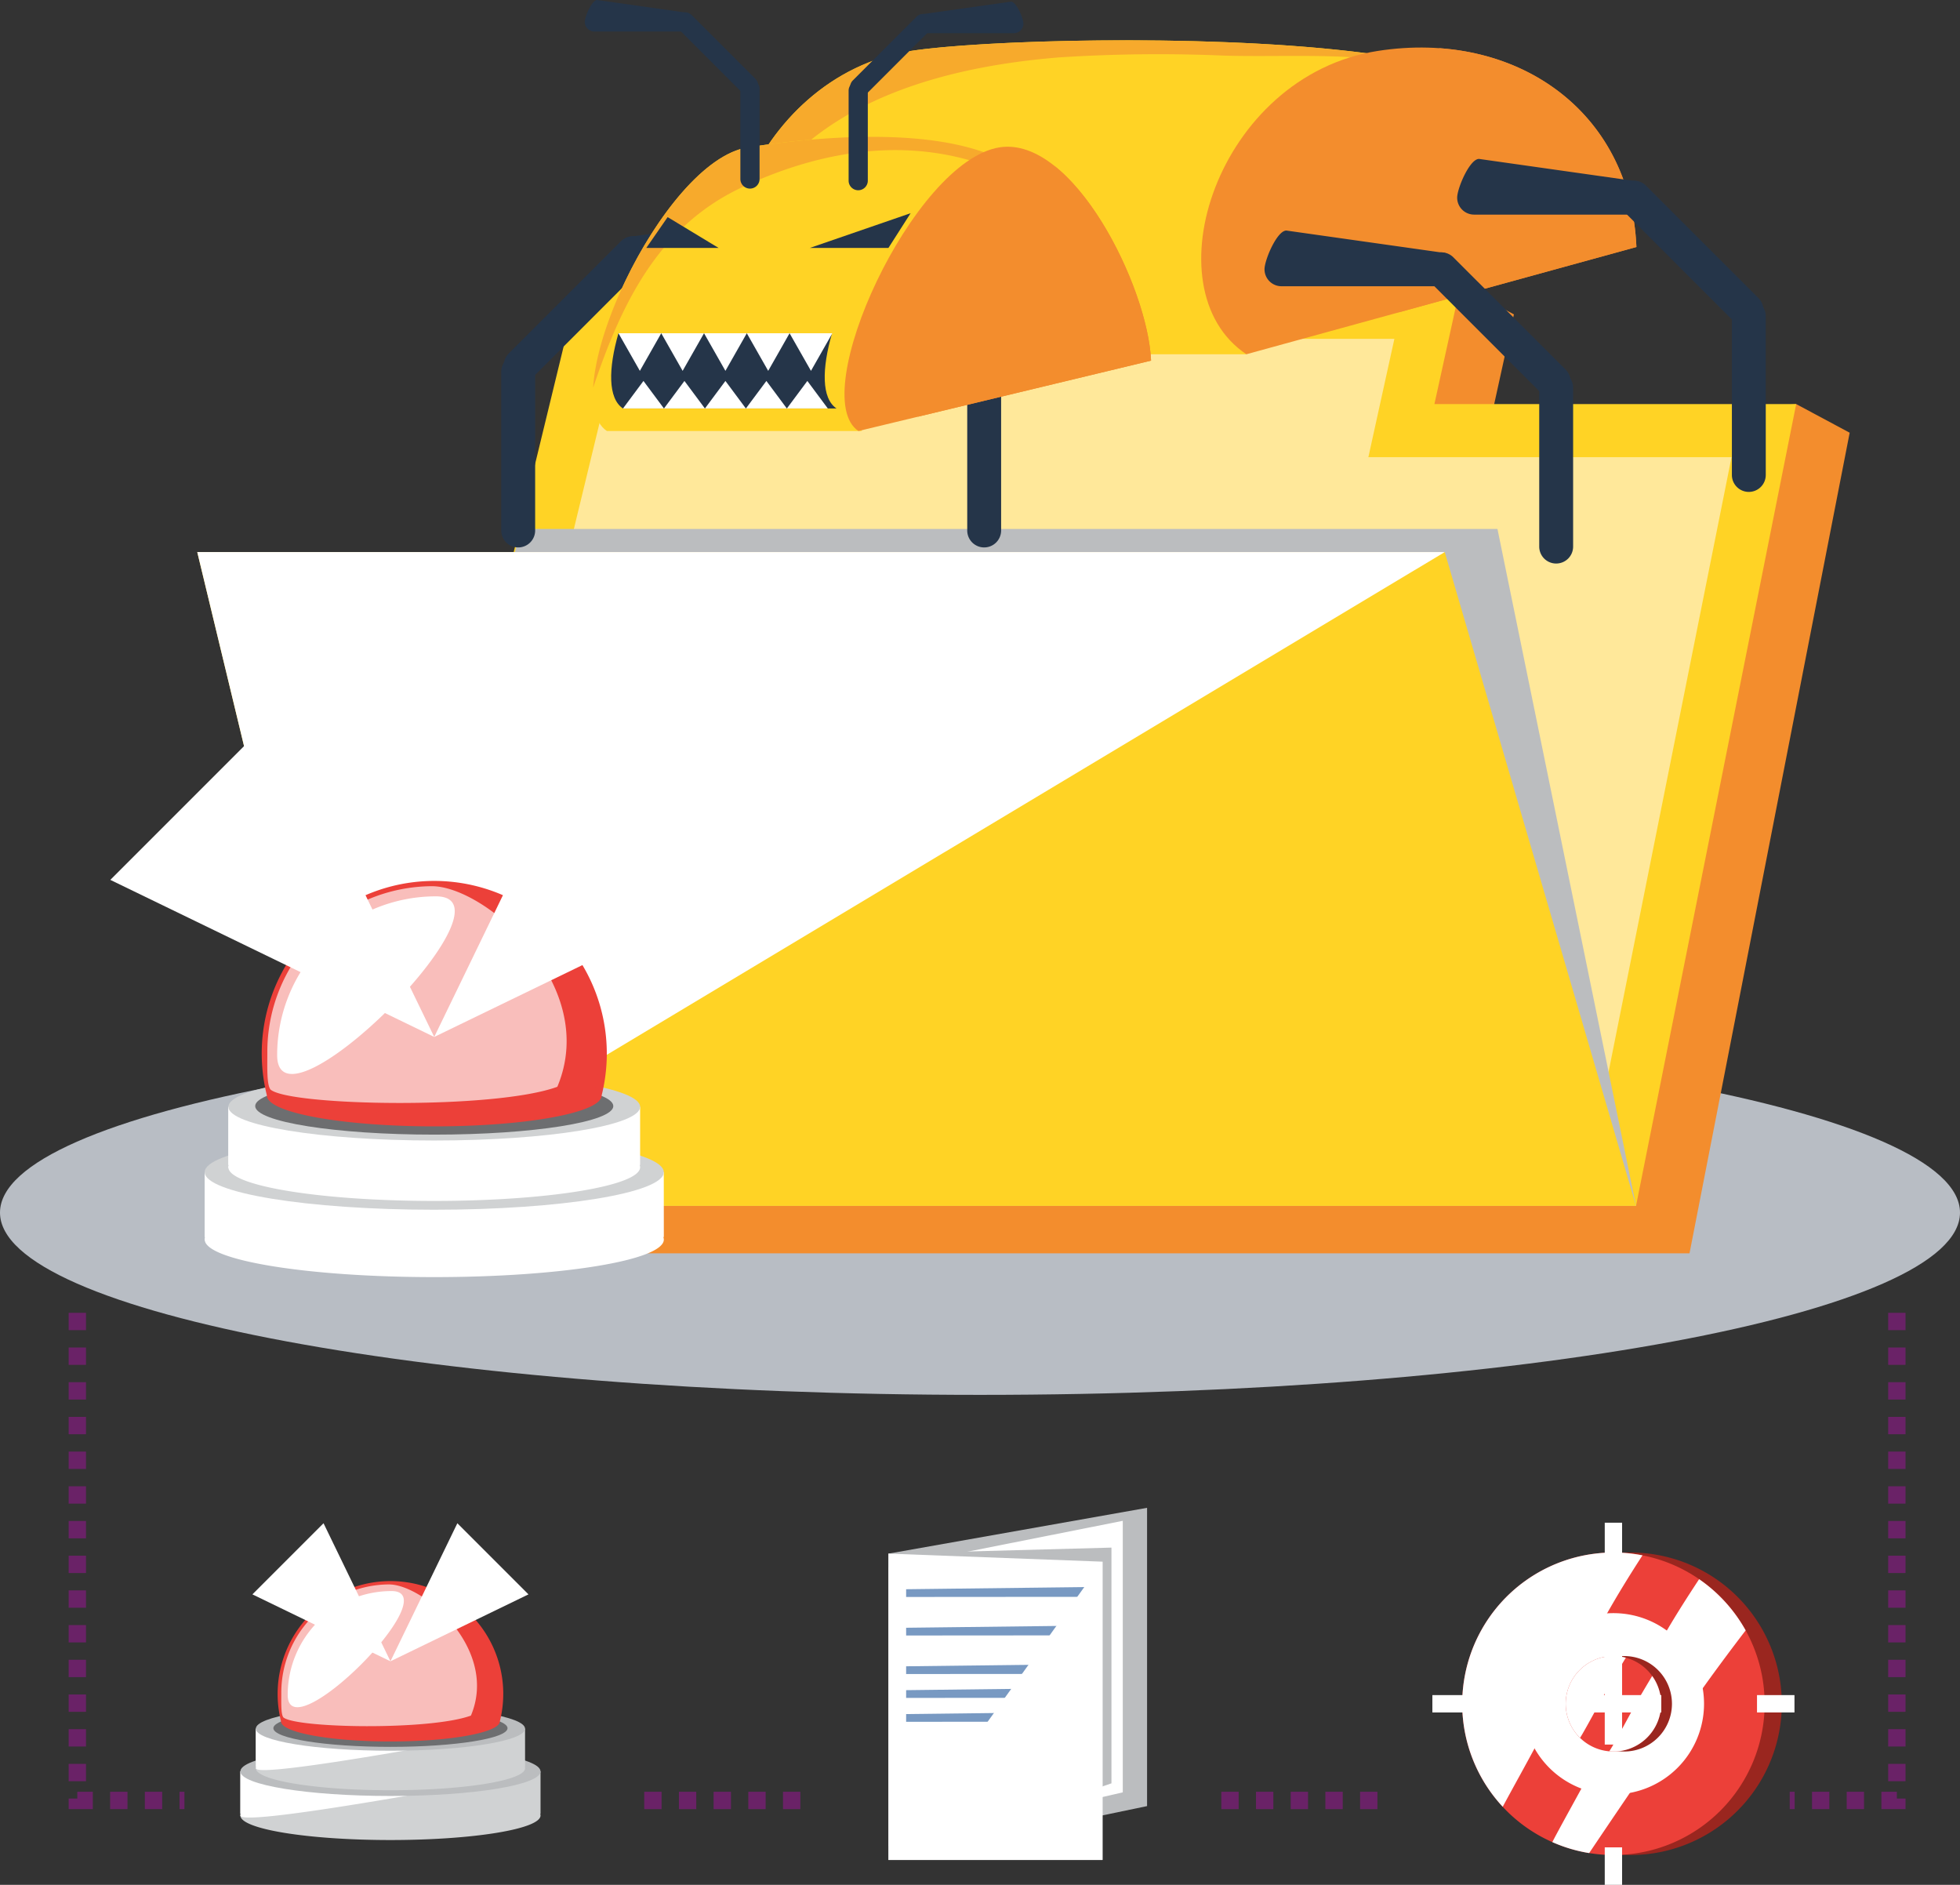 <svg id="Grupo_705" data-name="Grupo 705" xmlns="http://www.w3.org/2000/svg" xmlns:xlink="http://www.w3.org/1999/xlink" width="338.98" height="325.938" viewBox="0 0 338.98 325.938">
  <rect x="0" y="0" width="338.98" height="325.938" fill="#333333" stroke="none"/>
  <defs>
    <clipPath id="clip-path">
      <rect id="Rectángulo_487" data-name="Rectángulo 487" width="338.98" height="325.938" fill="none"/>
    </clipPath>
    <clipPath id="clip-path-3">
      <rect id="Rectángulo_457" data-name="Rectángulo 457" width="338.98" height="63.037" transform="translate(0 178.17)" fill="none"/>
    </clipPath>
    <clipPath id="clip-path-5">
      <rect id="Rectángulo_459" data-name="Rectángulo 459" width="38.563" height="54.011" transform="translate(153.661 267.619)" fill="none"/>
    </clipPath>
    <clipPath id="clip-path-7">
      <rect id="Rectángulo_461" data-name="Rectángulo 461" width="37.015" height="51.579" transform="translate(153.661 270.051)" fill="none"/>
    </clipPath>
    <clipPath id="clip-path-8">
      <rect id="Rectángulo_462" data-name="Rectángulo 462" width="51.913" height="7.976" transform="translate(41.571 306.323)" fill="none"/>
    </clipPath>
    <clipPath id="clip-path-9">
      <rect id="Rectángulo_463" data-name="Rectángulo 463" width="46.563" height="7.154" transform="translate(44.245 298.936)" fill="none"/>
    </clipPath>
    <clipPath id="clip-path-10">
      <rect id="Rectángulo_464" data-name="Rectángulo 464" width="40.499" height="6.46" transform="translate(47.278 295.618)" fill="none"/>
    </clipPath>
    <clipPath id="clip-path-11">
      <rect id="Rectángulo_465" data-name="Rectángulo 465" width="25.406" height="24.553" transform="translate(60.859 275.842)" fill="none"/>
    </clipPath>
    <clipPath id="clip-path-12">
      <rect id="Rectángulo_466" data-name="Rectángulo 466" width="33.853" height="24.513" transform="translate(48.644 273.985)" fill="none"/>
    </clipPath>
    <clipPath id="clip-path-13">
      <rect id="Rectángulo_467" data-name="Rectángulo 467" width="20.085" height="20.086" transform="translate(49.76 275.133)" fill="none"/>
    </clipPath>
    <clipPath id="clip-path-14">
      <rect id="Rectángulo_468" data-name="Rectángulo 468" width="23.872" height="23.871" transform="translate(43.654 263.408)" fill="none"/>
    </clipPath>
    <clipPath id="clip-path-15">
      <rect id="Rectángulo_469" data-name="Rectángulo 469" width="23.872" height="23.871" transform="translate(67.526 263.408)" fill="none"/>
    </clipPath>
    <clipPath id="clip-path-16">
      <rect id="Rectángulo_470" data-name="Rectángulo 470" width="31.175" height="43.961" transform="translate(252.886 268.472)" fill="none"/>
    </clipPath>
    <clipPath id="clip-path-17">
      <rect id="Rectángulo_471" data-name="Rectángulo 471" width="33.441" height="47.36" transform="translate(268.465 273.08)" fill="none"/>
    </clipPath>
    <clipPath id="clip-path-18">
      <rect id="Rectángulo_472" data-name="Rectángulo 472" width="10.398" height="14.148" transform="translate(270.787 286.373)" fill="none"/>
    </clipPath>
    <clipPath id="clip-path-19">
      <rect id="Rectángulo_473" data-name="Rectángulo 473" width="8.969" height="13.061" transform="translate(278.323 289.818)" fill="none"/>
    </clipPath>
    <clipPath id="clip-path-20">
      <rect id="Rectángulo_474" data-name="Rectángulo 474" width="221.565" height="117.065" transform="translate(61.383 91.47)" fill="none"/>
    </clipPath>
    <clipPath id="clip-path-21">
      <rect id="Rectángulo_475" data-name="Rectángulo 475" width="215.75" height="113.068" transform="translate(34.118 95.467)" fill="none"/>
    </clipPath>
    <clipPath id="clip-path-22">
      <rect id="Rectángulo_476" data-name="Rectángulo 476" width="41.062" height="45.67" transform="translate(241.955 8.333)" fill="none"/>
    </clipPath>
    <clipPath id="clip-path-23">
      <rect id="Rectángulo_477" data-name="Rectángulo 477" width="40.417" height="43.3" transform="translate(158.657 28.782)" fill="none"/>
    </clipPath>
    <clipPath id="clip-path-24">
      <rect id="Rectángulo_478" data-name="Rectángulo 478" width="79.392" height="12.197" transform="translate(35.408 202.698)" fill="none"/>
    </clipPath>
    <clipPath id="clip-path-25">
      <rect id="Rectángulo_479" data-name="Rectángulo 479" width="71.209" height="10.94" transform="translate(39.5 191.402)" fill="none"/>
    </clipPath>
    <clipPath id="clip-path-26">
      <rect id="Rectángulo_480" data-name="Rectángulo 480" width="61.938" height="9.88" transform="translate(44.135 186.326)" fill="none"/>
    </clipPath>
    <clipPath id="clip-path-27">
      <rect id="Rectángulo_481" data-name="Rectángulo 481" width="38.853" height="37.549" transform="translate(64.906 156.084)" fill="none"/>
    </clipPath>
    <clipPath id="clip-path-28">
      <rect id="Rectángulo_482" data-name="Rectángulo 482" width="51.77" height="37.486" transform="translate(46.228 153.245)" fill="none"/>
    </clipPath>
    <clipPath id="clip-path-29">
      <rect id="Rectángulo_483" data-name="Rectángulo 483" width="30.716" height="30.715" transform="translate(47.934 155)" fill="none"/>
    </clipPath>
    <clipPath id="clip-path-30">
      <rect id="Rectángulo_484" data-name="Rectángulo 484" width="56.02" height="56.02" transform="translate(19.084 123.293)" fill="none"/>
    </clipPath>
    <clipPath id="clip-path-31">
      <rect id="Rectángulo_485" data-name="Rectángulo 485" width="56.02" height="56.02" transform="translate(75.104 123.293)" fill="none"/>
    </clipPath>
  </defs>
  <g id="Grupo_704" data-name="Grupo 704" clip-path="url(#clip-path)">
    <g id="Grupo_621" data-name="Grupo 621">
      <g id="Grupo_620" data-name="Grupo 620" clip-path="url(#clip-path)">
        <g id="Grupo_619" data-name="Grupo 619" style="mix-blend-mode: multiply;isolation: isolate">
          <g id="Grupo_618" data-name="Grupo 618">
            <g id="Grupo_617" data-name="Grupo 617" clip-path="url(#clip-path-3)">
              <path id="Trazado_2129" data-name="Trazado 2129" d="M338.98,209.689c0,17.407-75.882,31.519-169.489,31.519S0,227.1,0,209.689,75.882,178.17,169.491,178.17,338.98,192.281,338.98,209.689" fill="#b8bdc4"/>
            </g>
          </g>
        </g>
      </g>
    </g>
    <path id="Trazado_2130" data-name="Trazado 2130" d="M153.661,321.63l44.724-9.311V260.74l-44.724,7.921Z" fill="#bbbdbf"/>
    <path id="Trazado_2131" data-name="Trazado 2131" d="M153.661,319.257l40.522-9.315V262.989l-40.522,8.051Z" fill="#fff"/>
    <path id="Trazado_2132" data-name="Trazado 2132" d="M153.661,321.631v0Z" fill="#ffd325"/>
    <g id="Grupo_626" data-name="Grupo 626">
      <g id="Grupo_625" data-name="Grupo 625" clip-path="url(#clip-path)">
        <g id="Grupo_624" data-name="Grupo 624" style="mix-blend-mode: multiply;isolation: isolate">
          <g id="Grupo_623" data-name="Grupo 623">
            <g id="Grupo_622" data-name="Grupo 622" clip-path="url(#clip-path-5)">
              <path id="Trazado_2133" data-name="Trazado 2133" d="M192.224,267.619l-38.563,1.042V321.63l38.563-13.247Z" fill="#bbbdbf"/>
            </g>
          </g>
        </g>
      </g>
    </g>
    <path id="Trazado_2134" data-name="Trazado 2134" d="M153.661,321.63h37.016V270.051l-37.016-1.39Z" fill="#fff"/>
    <path id="Trazado_2135" data-name="Trazado 2135" d="M156.714,289.481l30.906-.023v-1.687l-30.906.372Z" fill="#7899c2"/>
    <path id="Trazado_2136" data-name="Trazado 2136" d="M156.714,282.818l30.906-.023v-1.687l-30.906.372Z" fill="#7899c2"/>
    <path id="Trazado_2137" data-name="Trazado 2137" d="M156.714,276.155l30.906-.023v-1.687l-30.906.372Z" fill="#7899c2"/>
    <path id="Trazado_2138" data-name="Trazado 2138" d="M156.714,293.611l30.906-.022V291.9l-30.906.371Z" fill="#7899c2"/>
    <path id="Trazado_2139" data-name="Trazado 2139" d="M156.714,297.742l30.906-.023v-1.686l-30.906.371Z" fill="#7899c2"/>
    <g id="Grupo_703" data-name="Grupo 703">
      <g id="Grupo_702" data-name="Grupo 702" clip-path="url(#clip-path)">
        <g id="Grupo_629" data-name="Grupo 629" style="mix-blend-mode: soft-light;isolation: isolate">
          <g id="Grupo_628" data-name="Grupo 628">
            <g id="Grupo_627" data-name="Grupo 627" clip-path="url(#clip-path-7)">
              <path id="Trazado_2140" data-name="Trazado 2140" d="M153.661,321.63h37.016V270.051Z" fill="#fff"/>
            </g>
          </g>
        </g>
        <path id="Trazado_2141" data-name="Trazado 2141" d="M93.484,306.323H41.571v7.336h.057a.785.785,0,0,0-.057.283c0,2.344,11.621,4.245,25.956,4.245s25.957-1.9,25.957-4.245a.748.748,0,0,0-.059-.283h.059Z" fill="#d0d2d3"/>
        <g id="Grupo_632" data-name="Grupo 632" style="mix-blend-mode: soft-light;isolation: isolate">
          <g id="Grupo_631" data-name="Grupo 631">
            <g id="Grupo_630" data-name="Grupo 630" clip-path="url(#clip-path-8)">
              <path id="Trazado_2142" data-name="Trazado 2142" d="M93.484,306.323H41.571v7.336h.057a.785.785,0,0,0-.057.283c0,2.344,51.913-7.619,51.913-7.619" fill="#fff"/>
            </g>
          </g>
        </g>
        <path id="Trazado_2143" data-name="Trazado 2143" d="M93.484,306.323c0,2.344-11.622,4.246-25.957,4.246s-25.956-1.9-25.956-4.246,11.621-4.246,25.956-4.246,25.957,1.9,25.957,4.246" fill="#bbbdbf"/>
        <path id="Trazado_2144" data-name="Trazado 2144" d="M90.808,298.936H44.245v6.58H44.3a.7.7,0,0,0-.052.253c0,2.1,10.422,3.809,23.282,3.809s23.281-1.705,23.281-3.809a.741.741,0,0,0-.051-.253h.051Z" fill="#d0d2d3"/>
        <g id="Grupo_635" data-name="Grupo 635" style="mix-blend-mode: soft-light;isolation: isolate">
          <g id="Grupo_634" data-name="Grupo 634">
            <g id="Grupo_633" data-name="Grupo 633" clip-path="url(#clip-path-9)">
              <path id="Trazado_2145" data-name="Trazado 2145" d="M90.808,298.936H44.245v6.58H44.3a.7.7,0,0,0-.052.253c0,2.1,46.563-6.833,46.563-6.833" fill="#fff"/>
            </g>
          </g>
        </g>
        <path id="Trazado_2146" data-name="Trazado 2146" d="M90.808,298.936c0,2.1-10.423,3.808-23.281,3.808s-23.282-1.7-23.282-3.808,10.422-3.808,23.282-3.808,23.281,1.705,23.281,3.808" fill="#bbbdbf"/>
        <g id="Grupo_638" data-name="Grupo 638" style="mix-blend-mode: multiply;isolation: isolate">
          <g id="Grupo_637" data-name="Grupo 637">
            <g id="Grupo_636" data-name="Grupo 636" clip-path="url(#clip-path-10)">
              <path id="Trazado_2147" data-name="Trazado 2147" d="M87.777,298.847c0,1.785-9.066,3.23-20.25,3.23s-20.249-1.445-20.249-3.23,9.064-3.23,20.249-3.23,20.25,1.446,20.25,3.23" fill="#6d6e70"/>
            </g>
          </g>
        </g>
        <path id="Trazado_2148" data-name="Trazado 2148" d="M87.04,292.9A19.512,19.512,0,1,0,48.6,297.659c0,1.925,8.475,3.485,18.927,3.485s18.922-1.56,18.922-3.485a19.448,19.448,0,0,0,.589-4.759" fill="#ec4039"/>
        <g id="Grupo_641" data-name="Grupo 641" style="mix-blend-mode: multiply;isolation: isolate">
          <g id="Grupo_640" data-name="Grupo 640">
            <g id="Grupo_639" data-name="Grupo 639" clip-path="url(#clip-path-11)">
              <path id="Trazado_2149" data-name="Trazado 2149" d="M75.391,275.843a18.387,18.387,0,0,1,8.048,20.051c0,1.815-7.985,3.285-17.836,3.285-6.569,0-6.77,1.217,2.271,1.217,9.849,0,17.836-1.471,17.836-3.285a18.39,18.39,0,0,0-10.319-21.268" fill="#ec4039"/>
            </g>
          </g>
        </g>
        <g id="Grupo_644" data-name="Grupo 644" opacity="0.66" style="mix-blend-mode: soft-light;isolation: isolate">
          <g id="Grupo_643" data-name="Grupo 643">
            <g id="Grupo_642" data-name="Grupo 642" clip-path="url(#clip-path-12)">
              <path id="Trazado_2150" data-name="Trazado 2150" d="M81.446,296.669c4.819-11.493-8.157-22.683-14.181-22.683a18.723,18.723,0,0,0-18.616,18.827c0,1.664-.076,3.623.36,4.169,2.2,1.864,25.347,2.283,32.437-.313" fill="#fff"/>
            </g>
          </g>
        </g>
        <g id="Grupo_647" data-name="Grupo 647" style="mix-blend-mode: soft-light;isolation: isolate">
          <g id="Grupo_646" data-name="Grupo 646">
            <g id="Grupo_645" data-name="Grupo 645" clip-path="url(#clip-path-13)">
              <path id="Trazado_2151" data-name="Trazado 2151" d="M49.76,293.086a17.952,17.952,0,0,1,17.952-17.953c9.914,0-17.952,27.868-17.952,17.953" fill="#fff"/>
            </g>
          </g>
        </g>
        <g id="Grupo_650" data-name="Grupo 650" style="mix-blend-mode: soft-light;isolation: isolate">
          <g id="Grupo_649" data-name="Grupo 649">
            <g id="Grupo_648" data-name="Grupo 648" clip-path="url(#clip-path-14)">
              <path id="Trazado_2152" data-name="Trazado 2152" d="M67.527,287.279,43.655,275.706l12.3-12.3Z" fill="#fff"/>
            </g>
          </g>
        </g>
        <g id="Grupo_653" data-name="Grupo 653" style="mix-blend-mode: soft-light;isolation: isolate">
          <g id="Grupo_652" data-name="Grupo 652">
            <g id="Grupo_651" data-name="Grupo 651" clip-path="url(#clip-path-15)">
              <path id="Trazado_2153" data-name="Trazado 2153" d="M67.527,287.279,91.4,275.706l-12.3-12.3Z" fill="#fff"/>
            </g>
          </g>
        </g>
        <path id="Trazado_2154" data-name="Trazado 2154" d="M13.372,227.016V311.34H31.9" fill="none" stroke="#6a2267" stroke-miterlimit="10" stroke-width="3" stroke-dasharray="3 3"/>
        <path id="Trazado_2155" data-name="Trazado 2155" d="M328.06,227.016V311.34H309.53" fill="none" stroke="#6a2267" stroke-miterlimit="10" stroke-width="3" stroke-dasharray="3 3"/>
        <line id="Línea_104" data-name="Línea 104" x2="29.547" transform="translate(111.418 311.341)" fill="none" stroke="#6a2267" stroke-miterlimit="10" stroke-width="3" stroke-dasharray="3 3"/>
        <line id="Línea_105" data-name="Línea 105" x2="29.548" transform="translate(211.224 311.341)" fill="none" stroke="#6a2267" stroke-miterlimit="10" stroke-width="3" stroke-dasharray="3 3"/>
        <path id="Trazado_2156" data-name="Trazado 2156" d="M308.161,294.625a26.154,26.154,0,1,1-26.153-26.154,26.153,26.153,0,0,1,26.153,26.154" fill="#9a261f"/>
        <path id="Trazado_2157" data-name="Trazado 2157" d="M305.194,294.625a26.154,26.154,0,1,1-26.154-26.154,26.153,26.153,0,0,1,26.154,26.154" fill="#ec4039"/>
        <g id="Grupo_656" data-name="Grupo 656" style="mix-blend-mode: soft-light;isolation: isolate">
          <g id="Grupo_655" data-name="Grupo 655">
            <g id="Grupo_654" data-name="Grupo 654" clip-path="url(#clip-path-16)">
              <path id="Trazado_2158" data-name="Trazado 2158" d="M265.833,301.516c3.952-7.416,7.815-14.884,11.933-22.211,1.986-3.534,4.106-6.963,6.3-10.348a26.151,26.151,0,0,0-24.171,43.476c1.961-3.649,3.994-7.261,5.943-10.917" fill="#fff"/>
            </g>
          </g>
        </g>
        <g id="Grupo_659" data-name="Grupo 659" style="mix-blend-mode: soft-light;isolation: isolate">
          <g id="Grupo_658" data-name="Grupo 658">
            <g id="Grupo_657" data-name="Grupo 657" clip-path="url(#clip-path-17)">
              <path id="Trazado_2159" data-name="Trazado 2159" d="M293.862,273.079c-2.348,3.558-4.634,7.153-6.722,10.868-4.236,7.538-8.216,15.215-12.287,22.842-1.965,3.679-4.021,7.311-5.983,10.991q-.2.381-.4.762a25.9,25.9,0,0,0,6.376,1.9q3.219-4.791,6.463-9.559c4.549-6.686,9.143-13.345,13.871-19.908q3.3-4.572,6.73-9.039a26.292,26.292,0,0,0-8.044-8.854" fill="#fff"/>
            </g>
          </g>
        </g>
        <path id="Trazado_2160" data-name="Trazado 2160" d="M294.711,294.625a15.672,15.672,0,1,1-15.672-15.672,15.673,15.673,0,0,1,15.672,15.672" fill="#fff"/>
        <path id="Trazado_2161" data-name="Trazado 2161" d="M289.163,294.625a8.253,8.253,0,1,1-8.252-8.252,8.253,8.253,0,0,1,8.252,8.252" fill="#9a261f"/>
        <path id="Trazado_2162" data-name="Trazado 2162" d="M287.293,294.625a8.253,8.253,0,1,1-8.254-8.252,8.254,8.254,0,0,1,8.254,8.252" fill="#ec4039"/>
        <g id="Grupo_662" data-name="Grupo 662" style="mix-blend-mode: soft-light;isolation: isolate">
          <g id="Grupo_661" data-name="Grupo 661">
            <g id="Grupo_660" data-name="Grupo 660" clip-path="url(#clip-path-18)">
              <path id="Trazado_2163" data-name="Trazado 2163" d="M273.267,300.521c.15-.243.3-.488.443-.736,1.481-2.567,2.849-5.2,4.315-7.772,1.023-1.8,2.093-3.58,3.16-5.357a8.252,8.252,0,0,0-7.918,13.865" fill="#fff"/>
            </g>
          </g>
        </g>
        <g id="Grupo_665" data-name="Grupo 665" style="mix-blend-mode: soft-light;isolation: isolate">
          <g id="Grupo_664" data-name="Grupo 664">
            <g id="Grupo_663" data-name="Grupo 663" clip-path="url(#clip-path-19)">
              <path id="Trazado_2164" data-name="Trazado 2164" d="M283.157,294.221c-1.466,2.576-2.828,5.207-4.311,7.774q-.248.428-.523.851c.236.02.477.034.717.034a8.253,8.253,0,0,0,6.707-13.062c-.878,1.461-1.748,2.924-2.59,4.4" fill="#fff"/>
            </g>
          </g>
        </g>
        <line id="Línea_106" data-name="Línea 106" y2="6.479" transform="translate(279.04 263.313)" fill="none" stroke="#fff" stroke-miterlimit="10" stroke-width="3"/>
        <line id="Línea_107" data-name="Línea 107" y2="24.834" transform="translate(279.04 286.347)" fill="none" stroke="#fff" stroke-miterlimit="10" stroke-width="3" stroke-dasharray="15.332 15.332"/>
        <line id="Línea_108" data-name="Línea 108" y2="6.479" transform="translate(279.04 319.459)" fill="none" stroke="#fff" stroke-miterlimit="10" stroke-width="3"/>
        <line id="Línea_109" data-name="Línea 109" x1="6.479" transform="translate(303.873 294.625)" fill="none" stroke="#fff" stroke-miterlimit="10" stroke-width="3"/>
        <line id="Línea_110" data-name="Línea 110" x1="24.834" transform="translate(262.484 294.625)" fill="none" stroke="#fff" stroke-miterlimit="10" stroke-width="3" stroke-dasharray="15.332 15.332"/>
        <line id="Línea_111" data-name="Línea 111" x1="6.479" transform="translate(247.728 294.625)" fill="none" stroke="#fff" stroke-miterlimit="10" stroke-width="3"/>
        <path id="Trazado_2165" data-name="Trazado 2165" d="M257.33,74.828l4.5-20.464-9.248-4.954-143.3,4.954-47.9,154.172,9.248,8.193H292.2l27.7-141.9-9.248-4.954Z" fill="#f38d2d"/>
        <path id="Trazado_2166" data-name="Trazado 2166" d="M248.082,69.874l4.5-20.464H100.031L61.384,208.536H282.948l27.7-138.662Z" fill="#ffd325"/>
        <path id="Trazado_2167" data-name="Trazado 2167" d="M73.124,199.353l34.091-140.76H241.158l-4.5,20.464h62.809L275.4,199.353Z" fill="#ffe89a"/>
        <line id="Línea_112" data-name="Línea 112" x2="221.564" transform="translate(61.383 208.535)" fill="#ffd325"/>
        <g id="Grupo_668" data-name="Grupo 668" style="mix-blend-mode: multiply;isolation: isolate">
          <g id="Grupo_667" data-name="Grupo 667">
            <g id="Grupo_666" data-name="Grupo 666" clip-path="url(#clip-path-20)">
              <path id="Trazado_2168" data-name="Trazado 2168" d="M90.032,91.47,61.384,208.535H282.948L258.985,91.47Z" fill="#bbbdbf"/>
            </g>
          </g>
        </g>
        <path id="Trazado_2169" data-name="Trazado 2169" d="M61.383,208.535,34.117,95.466h215.75l33.08,113.069Z" fill="#ffd325"/>
        <g id="Grupo_671" data-name="Grupo 671" style="mix-blend-mode: soft-light;isolation: isolate">
          <g id="Grupo_670" data-name="Grupo 670">
            <g id="Grupo_669" data-name="Grupo 669" clip-path="url(#clip-path-21)">
              <path id="Trazado_2170" data-name="Trazado 2170" d="M61.383,208.535,34.117,95.466h215.75Z" fill="#fff"/>
            </g>
          </g>
        </g>
        <path id="Trazado_2171" data-name="Trazado 2171" d="M106.746,43.781a2.931,2.931,0,0,0,2.93,2.932h27.459a2.93,2.93,0,0,0,2.929-2.932c0-1.618-2.159-6.7-3.779-6.7l-26.609,3.766a2.93,2.93,0,0,0-2.93,2.93" fill="#253549"/>
        <path id="Trazado_2172" data-name="Trazado 2172" d="M111.548,41.71a2.93,2.93,0,0,0-4.146,0L87.986,61.126A2.93,2.93,0,1,0,92.13,65.27l19.415-19.418a2.928,2.928,0,0,0,0-4.142" fill="#253549"/>
        <path id="Trazado_2173" data-name="Trazado 2173" d="M89.623,94.665a2.934,2.934,0,0,0,2.932-2.932V64.274a2.931,2.931,0,0,0-5.862,0V91.735a2.932,2.932,0,0,0,2.93,2.93" fill="#253549"/>
        <path id="Trazado_2174" data-name="Trazado 2174" d="M187.335,43.781a2.931,2.931,0,0,0,2.93,2.932h27.459a2.93,2.93,0,0,0,2.929-2.932c0-1.618-2.16-6.7-3.779-6.7l-26.609,3.766a2.93,2.93,0,0,0-2.93,2.93" fill="#253549"/>
        <path id="Trazado_2175" data-name="Trazado 2175" d="M192.137,41.71a2.93,2.93,0,0,0-4.146,0L168.575,61.126a2.931,2.931,0,0,0,4.145,4.144l19.415-19.418a2.927,2.927,0,0,0,0-4.142" fill="#253549"/>
        <path id="Trazado_2176" data-name="Trazado 2176" d="M170.212,94.665a2.934,2.934,0,0,0,2.932-2.932V64.274a2.931,2.931,0,0,0-5.862,0V91.735a2.932,2.932,0,0,0,2.93,2.93" fill="#253549"/>
        <path id="Trazado_2177" data-name="Trazado 2177" d="M243.458,34.659C308.38,4.06,181.206,5.135,157.552,8.806,129.8,13.113,116.877,49.961,133.78,61.26h81.778v-17.2Z" fill="#ffd325"/>
        <path id="Trazado_2178" data-name="Trazado 2178" d="M128.308,39.367c9.837-21.16,33.635-27.721,54.877-29.442a266.8,266.8,0,0,1,28.744-.3c8.819.237,17.867-.343,26.637.688a129.794,129.794,0,0,1,14.626,2.55c.122.006.244.006.364.012-21.779-7.735-80.661-6.447-96-4.068-18.892,2.934-30.906,20.94-31.321,35.708a54.643,54.643,0,0,1,2.077-5.146" fill="#f7aa2c"/>
        <path id="Trazado_2179" data-name="Trazado 2179" d="M283.017,42.716c-1-23.691-21.068-37.581-44.724-33.911-27.756,4.308-39.64,41.155-22.735,52.455Z" fill="#f38d2d"/>
        <g id="Grupo_674" data-name="Grupo 674" style="mix-blend-mode: multiply;isolation: isolate">
          <g id="Grupo_673" data-name="Grupo 673">
            <g id="Grupo_672" data-name="Grupo 672" clip-path="url(#clip-path-22)">
              <path id="Trazado_2180" data-name="Trazado 2180" d="M254.2,14.837a27.653,27.653,0,0,1,2.771,21.183c-2.029,7.379-6.594,12.119-12.632,16.427q-1.163.83-2.386,1.557l41.062-11.288c-.849-20.046-15.351-33.073-34.126-34.383a27.551,27.551,0,0,1,5.311,6.5" fill="#f38d2d"/>
            </g>
          </g>
        </g>
        <path id="Trazado_2181" data-name="Trazado 2181" d="M266.712,42.111l-2.145.8a.709.709,0,0,0-.459.432c-.046.2.185.224.322.171q1.074-.4,2.145-.8a.705.705,0,0,0,.46-.432c.048-.2-.183-.222-.323-.171" fill="#f38d2d"/>
        <path id="Trazado_2182" data-name="Trazado 2182" d="M269.708,41.065c-.15-.4-.928.065-.8.39a.849.849,0,0,0,.388.5c.312.175.989-.43.635-.633a.439.439,0,0,1-.219-.255" fill="#f38d2d"/>
        <path id="Trazado_2183" data-name="Trazado 2183" d="M269.161,37.011a.848.848,0,0,0-.529.375c-.088.161-.23.283-.323.445s-.014.27.167.232a.842.842,0,0,0,.525-.375c.091-.16.232-.282.325-.445s.015-.27-.165-.232" fill="#f38d2d"/>
        <path id="Trazado_2184" data-name="Trazado 2184" d="M271.544,37.193c.063,0,.044-.013-.055-.025-.074-.028-.143-.058-.213-.091-.325-.148-.991.47-.634.63a1.185,1.185,0,0,0,.8.137c.389-.078.69-.769.1-.651" fill="#f38d2d"/>
        <path id="Trazado_2185" data-name="Trazado 2185" d="M275.446,39.513c-.084.013-.2-.19-.229-.251-.146-.3-.908.2-.748.529a.668.668,0,0,0,.663.394.71.71,0,0,0,.527-.373c.078-.168-.019-.329-.213-.3" fill="#f38d2d"/>
        <path id="Trazado_2186" data-name="Trazado 2186" d="M275.711,36.566c.07.19.142.379.211.571.047.125.833-.3.747-.531-.069-.19-.142-.38-.213-.572-.045-.124-.831.3-.745.532" fill="#f38d2d"/>
        <path id="Trazado_2187" data-name="Trazado 2187" d="M274.824,32.179a2.643,2.643,0,0,0-.784-.359c-.336-.136-1,.483-.633.631a2.679,2.679,0,0,1,.784.358c.269.228.96-.356.633-.63" fill="#f38d2d"/>
        <path id="Trazado_2188" data-name="Trazado 2188" d="M272.711,29.878c-.037-.1-.069-.192-.106-.287-.169-.451-.968-.025-.821.367.036.1.07.192.107.287.169.451.966.026.82-.367" fill="#f38d2d"/>
        <path id="Trazado_2189" data-name="Trazado 2189" d="M267.092,29.735a1.054,1.054,0,0,0,.482-.4c.182-.392.36-.785.54-1.177.081-.177-.162-.084-.236-.048a1.058,1.058,0,0,0-.482.4c-.18.395-.359.787-.54,1.179-.08.175.162.085.236.047" fill="#f38d2d"/>
        <path id="Trazado_2190" data-name="Trazado 2190" d="M266.329,33.293c-.08-.221-.856.23-.746.532a.444.444,0,0,1,.017.1.3.3,0,0,0-.073.188c.013.19.325.068.407.019.353-.213.541-.434.4-.835" fill="#f38d2d"/>
        <path id="Trazado_2191" data-name="Trazado 2191" d="M265.743,38.763c.053-.009.022.009,0-.046-.107-.238-.878.239-.747.529.069.156.249.162.393.136a.837.837,0,0,0,.527-.375c.091-.159,0-.278-.173-.244" fill="#f38d2d"/>
        <path id="Trazado_2192" data-name="Trazado 2192" d="M270.583,34.537c.047-.2-.186-.222-.322-.171l-1,.371a.71.71,0,0,0-.46.435c-.047.2.185.221.322.172l1-.375a.7.7,0,0,0,.46-.432" fill="#f38d2d"/>
        <path id="Trazado_2193" data-name="Trazado 2193" d="M264.656,36.773a.445.445,0,0,1-.217-.255c-.151-.4-.928.063-.8.39a.864.864,0,0,0,.387.5c.312.177.988-.431.634-.631" fill="#f38d2d"/>
        <path id="Trazado_2194" data-name="Trazado 2194" d="M266.747,22.862a.844.844,0,0,0-.527.375c-.089.161-.233.283-.324.445s-.016.268.165.232a.851.851,0,0,0,.528-.375c.091-.16.231-.282.322-.445s.017-.27-.164-.232" fill="#f38d2d"/>
        <path id="Trazado_2195" data-name="Trazado 2195" d="M271.488,25.131c-.072-.027-.144-.057-.214-.091-.324-.147-.991.468-.635.631a1.22,1.22,0,0,0,.8.137c.388-.08.692-.772.1-.654.061,0,.042-.01-.057-.023" fill="#f38d2d"/>
        <path id="Trazado_2196" data-name="Trazado 2196" d="M269.908,32.055c-.084.013-.2-.19-.229-.251-.146-.3-.908.2-.746.529a.665.665,0,0,0,.661.4.709.709,0,0,0,.527-.374.2.2,0,0,0-.213-.3" fill="#f38d2d"/>
        <path id="Trazado_2197" data-name="Trazado 2197" d="M269.564,29.659c.071.19.144.382.213.572.047.126.833-.3.747-.53-.07-.192-.142-.381-.213-.571-.047-.125-.831.3-.747.529" fill="#f38d2d"/>
        <path id="Trazado_2198" data-name="Trazado 2198" d="M262.636,46.025c-.331.125-.667.247-1,.371a.71.71,0,0,0-.46.432c-.046.205.186.224.323.171q.5-.183,1-.371a.7.7,0,0,0,.462-.432c.047-.2-.185-.222-.324-.171" fill="#f38d2d"/>
        <path id="Trazado_2199" data-name="Trazado 2199" d="M256.817,48.174c-.151-.4-.93.065-.8.392a.843.843,0,0,0,.387.5c.312.177.988-.43.632-.633a.433.433,0,0,1-.215-.255" fill="#f38d2d"/>
        <path id="Trazado_2200" data-name="Trazado 2200" d="M262.286,43.714c-.084.013-.2-.19-.229-.251-.146-.3-.908.2-.746.529a.668.668,0,0,0,.661.4.71.71,0,0,0,.527-.374c.078-.169-.019-.329-.213-.3" fill="#f38d2d"/>
        <path id="Trazado_2201" data-name="Trazado 2201" d="M261.942,41.318c.072.19.144.382.213.572.047.124.831-.3.747-.53-.072-.192-.142-.381-.213-.571-.047-.125-.831.3-.747.529" fill="#f38d2d"/>
        <path id="Trazado_2202" data-name="Trazado 2202" d="M270.766,22.138c-.335-.137-.995.483-.633.63a2.708,2.708,0,0,1,.782.362c.271.225.962-.357.635-.634a2.744,2.744,0,0,0-.784-.358" fill="#f38d2d"/>
        <path id="Trazado_2203" data-name="Trazado 2203" d="M269.435,18.388c.036.095.07.19.105.288.169.45.969.025.821-.37-.033-.094-.07-.189-.106-.284-.168-.452-.966-.026-.82.366" fill="#f38d2d"/>
        <path id="Trazado_2204" data-name="Trazado 2204" d="M264.9,19.245a1.048,1.048,0,0,0,.483-.4c.179-.392.359-.785.539-1.175.082-.177-.162-.084-.235-.048a1.045,1.045,0,0,0-.483.4c-.182.393-.359.785-.54,1.177-.08.177.162.085.236.049" fill="#f38d2d"/>
        <path id="Trazado_2205" data-name="Trazado 2205" d="M268.1,20.474c.354-.212.54-.436.395-.835-.081-.221-.855.231-.746.529a.708.708,0,0,1,.018.1.279.279,0,0,0-.072.188c.012.189.325.065.4.018" fill="#f38d2d"/>
        <path id="Trazado_2206" data-name="Trazado 2206" d="M266.1,27.077a.822.822,0,0,0,.527-.375c.091-.155.006-.274-.173-.241.053-.009.026.008,0-.046-.1-.239-.875.236-.747.529.07.156.249.161.393.133" fill="#f38d2d"/>
        <path id="Trazado_2207" data-name="Trazado 2207" d="M177.762,58.021c21.312-42.147-35.634-34.521-48.376-32.542C114.433,27.8,95.857,68.444,104.963,74.532h44.058V65.268Z" fill="#ffd325"/>
        <path id="Trazado_2208" data-name="Trazado 2208" d="M127.99,32.554c12.452-5.937,26.416-8.7,40-4.756a55.973,55.973,0,0,1,11.6,4.845c-9.713-12.83-41.144-8.571-50.211-7.165-11.879,1.844-26.032,27.863-26.787,41.54C107.32,52.96,113.632,39.4,127.99,32.554" fill="#f7aa2c"/>
        <path id="Trazado_2209" data-name="Trazado 2209" d="M143.9,57.625H106.963c-1.756,6.1-1.847,11.256.781,13.012h36.934c-2.628-1.756-2.537-6.907-.78-13.012" fill="#253549"/>
        <path id="Trazado_2210" data-name="Trazado 2210" d="M199.075,62.362c-.54-12.764-13.445-38.861-26.19-36.883-14.954,2.32-33.53,42.966-24.42,49.054Z" fill="#f38d2d"/>
        <g id="Grupo_677" data-name="Grupo 677" style="mix-blend-mode: multiply;isolation: isolate">
          <g id="Grupo_676" data-name="Grupo 676">
            <g id="Grupo_675" data-name="Grupo 675" clip-path="url(#clip-path-23)">
              <path id="Trazado_2211" data-name="Trazado 2211" d="M182.465,42.5c-3.283,13.679-12.377,23.368-23.809,29.583l40.418-9.72c-.4-9.5-7.656-26.38-16.593-33.58a29.374,29.374,0,0,1-.016,13.717" fill="#f38d2d"/>
            </g>
          </g>
        </g>
        <path id="Trazado_2212" data-name="Trazado 2212" d="M252.017,46.567a2.931,2.931,0,0,1-2.93,2.931H221.628a2.931,2.931,0,0,1-2.931-2.931c0-1.618,2.161-6.7,3.779-6.7l26.611,3.766a2.93,2.93,0,0,1,2.93,2.93" fill="#253549"/>
        <path id="Trazado_2213" data-name="Trazado 2213" d="M247.214,44.5a2.93,2.93,0,0,1,4.145,0l19.417,19.416a2.93,2.93,0,0,1-4.144,4.144L247.214,48.638a2.93,2.93,0,0,1,0-4.142" fill="#253549"/>
        <path id="Trazado_2214" data-name="Trazado 2214" d="M269.138,97.449a2.93,2.93,0,0,1-2.93-2.929V67.06a2.931,2.931,0,0,1,5.862,0l0,27.458a2.927,2.927,0,0,1-2.929,2.929" fill="#253549"/>
        <path id="Trazado_2215" data-name="Trazado 2215" d="M120.009,3.794a1.66,1.66,0,0,1-1.66,1.66H102.8a1.66,1.66,0,0,1-1.659-1.66c0-.917,1.223-3.794,2.141-3.794l15.07,2.134a1.659,1.659,0,0,1,1.66,1.66" fill="#253549"/>
        <path id="Trazado_2216" data-name="Trazado 2216" d="M117.291,2.619a1.665,1.665,0,0,1,2.348,0l11,11a1.659,1.659,0,0,1-2.347,2.346l-11-11a1.658,1.658,0,0,1,0-2.347" fill="#253549"/>
        <path id="Trazado_2217" data-name="Trazado 2217" d="M129.707,32.614a1.663,1.663,0,0,1-1.66-1.66V15.4a1.66,1.66,0,1,1,3.32,0V30.954a1.66,1.66,0,0,1-1.66,1.66" fill="#253549"/>
        <path id="Trazado_2218" data-name="Trazado 2218" d="M158.124,4.079a1.66,1.66,0,0,0,1.66,1.66h15.554A1.661,1.661,0,0,0,177,4.079c0-.916-1.226-3.792-2.142-3.792L159.784,2.419a1.661,1.661,0,0,0-1.66,1.66" fill="#253549"/>
        <path id="Trazado_2219" data-name="Trazado 2219" d="M160.844,2.906a1.663,1.663,0,0,0-2.348,0l-11,11a1.66,1.66,0,0,0,2.348,2.347l11-11a1.66,1.66,0,0,0,0-2.347" fill="#253549"/>
        <path id="Trazado_2220" data-name="Trazado 2220" d="M148.426,32.9a1.66,1.66,0,0,0,1.66-1.66V15.687a1.659,1.659,0,1,0-3.318,0V31.241a1.658,1.658,0,0,0,1.658,1.658" fill="#253549"/>
        <path id="Trazado_2221" data-name="Trazado 2221" d="M285.337,34.181a2.93,2.93,0,0,1-2.932,2.931H254.948a2.929,2.929,0,0,1-2.931-2.931c0-1.618,2.161-6.7,3.779-6.7L282.4,31.251a2.931,2.931,0,0,1,2.932,2.93" fill="#253549"/>
        <path id="Trazado_2222" data-name="Trazado 2222" d="M280.535,32.11a2.93,2.93,0,0,1,4.145,0L304.1,51.526a2.93,2.93,0,1,1-4.143,4.144L280.535,36.252a2.928,2.928,0,0,1,0-4.142" fill="#253549"/>
        <path id="Trazado_2223" data-name="Trazado 2223" d="M302.458,85.065a2.932,2.932,0,0,1-2.93-2.931V54.674a2.929,2.929,0,1,1,5.859,0v27.46a2.93,2.93,0,0,1-2.929,2.929" fill="#253549"/>
        <path id="Trazado_2224" data-name="Trazado 2224" d="M153.653,42.874H140.064l17.425-6.007Z" fill="#253549"/>
        <path id="Trazado_2225" data-name="Trazado 2225" d="M111.778,42.874h12.5l-8.81-5.33Z" fill="#253549"/>
        <path id="Trazado_2226" data-name="Trazado 2226" d="M110.663,64.131l-3.7-6.506h7.4Z" fill="#fff"/>
        <path id="Trazado_2227" data-name="Trazado 2227" d="M118.061,64.131l-3.7-6.506h7.4Z" fill="#fff"/>
        <path id="Trazado_2228" data-name="Trazado 2228" d="M125.46,64.131l-3.7-6.506h7.4Z" fill="#fff"/>
        <path id="Trazado_2229" data-name="Trazado 2229" d="M132.858,64.131l-3.7-6.506h7.4Z" fill="#fff"/>
        <path id="Trazado_2230" data-name="Trazado 2230" d="M140.256,64.131l-3.7-6.506h7.4Z" fill="#fff"/>
        <path id="Trazado_2231" data-name="Trazado 2231" d="M111.287,65.875l-3.543,4.762h7.086Z" fill="#fff"/>
        <path id="Trazado_2232" data-name="Trazado 2232" d="M118.373,65.875l-3.543,4.762h7.086Z" fill="#fff"/>
        <path id="Trazado_2233" data-name="Trazado 2233" d="M125.46,65.875l-3.544,4.762H129Z" fill="#fff"/>
        <path id="Trazado_2234" data-name="Trazado 2234" d="M132.546,65.875,129,70.637h7.084Z" fill="#fff"/>
        <path id="Trazado_2235" data-name="Trazado 2235" d="M139.631,65.875l-3.545,4.762h7.086Z" fill="#fff"/>
        <path id="Trazado_2236" data-name="Trazado 2236" d="M182.93,62.442q-1.12.223-2.244.447a.708.708,0,0,0-.522.354c-.078.195.148.249.291.222l2.243-.449a.7.7,0,0,0,.525-.353c.078-.194-.147-.248-.293-.221" fill="#f38d2d"/>
        <path id="Trazado_2237" data-name="Trazado 2237" d="M186.053,61.885c-.084-.418-.926-.083-.854.257a.84.84,0,0,0,.3.553c.281.221,1.044-.268.726-.523a.452.452,0,0,1-.175-.287" fill="#f38d2d"/>
        <path id="Trazado_2238" data-name="Trazado 2238" d="M186.157,57.795a.858.858,0,0,0-.582.287c-.114.144-.272.243-.389.388s-.058.264.127.255a.841.841,0,0,0,.578-.286c.116-.144.274-.241.39-.389s.06-.263-.124-.255" fill="#f38d2d"/>
        <path id="Trazado_2239" data-name="Trazado 2239" d="M188.481,58.352c.062.006.046-.006-.051-.034-.067-.038-.131-.078-.2-.122-.3-.2-1.053.305-.726.521a1.21,1.21,0,0,0,.77.263c.394-.014.8-.651.2-.628" fill="#f38d2d"/>
        <path id="Trazado_2240" data-name="Trazado 2240" d="M191.967,61.263c-.087,0-.169-.221-.188-.285-.1-.322-.928.049-.821.406a.665.665,0,0,0,.589.493.712.712,0,0,0,.58-.287.2.2,0,0,0-.16-.327" fill="#f38d2d"/>
        <path id="Trazado_2241" data-name="Trazado 2241" d="M192.7,58.394c.04.2.08.4.118.6.028.131.868-.164.822-.405-.04-.2-.08-.4-.12-.6-.025-.129-.869.164-.82.407" fill="#f38d2d"/>
        <path id="Trazado_2242" data-name="Trazado 2242" d="M192.513,53.921a2.741,2.741,0,0,0-.717-.479c-.31-.188-1.061.321-.725.523a2.663,2.663,0,0,1,.716.481c.23.266,1.006-.2.726-.525" fill="#f38d2d"/>
        <path id="Trazado_2243" data-name="Trazado 2243" d="M190.792,51.314c-.02-.1-.04-.2-.06-.3-.094-.471-.951-.178-.869.234.022.1.04.2.062.3.093.471.949.178.867-.234" fill="#f38d2d"/>
        <path id="Trazado_2244" data-name="Trazado 2244" d="M185.266,50.285a1.057,1.057,0,0,0,.542-.318l.718-1.078c.107-.16-.146-.109-.224-.084a1.029,1.029,0,0,0-.54.319q-.36.537-.72,1.078c-.107.157.147.107.224.083" fill="#f38d2d"/>
        <path id="Trazado_2245" data-name="Trazado 2245" d="M183.949,53.677c-.043-.232-.88.091-.82.405a.555.555,0,0,1,0,.1.3.3,0,0,0-.1.173c-.017.19.311.118.4.084.381-.154.6-.344.521-.761" fill="#f38d2d"/>
        <path id="Trazado_2246" data-name="Trazado 2246" d="M182.5,58.985c.053,0,.023.01.007-.047-.068-.253-.9.1-.82.4.043.165.218.2.364.194a.824.824,0,0,0,.58-.286c.116-.144.051-.273-.131-.266" fill="#f38d2d"/>
        <path id="Trazado_2247" data-name="Trazado 2247" d="M187.952,55.579c.078-.194-.147-.249-.291-.222l-1.049.209a.71.71,0,0,0-.522.355c-.078.194.149.248.293.221l1.046-.209a.706.706,0,0,0,.523-.354" fill="#f38d2d"/>
        <path id="Trazado_2248" data-name="Trazado 2248" d="M181.747,56.845a.436.436,0,0,1-.175-.285c-.087-.418-.926-.084-.854.257a.848.848,0,0,0,.3.551c.281.226,1.044-.268.726-.523" fill="#f38d2d"/>
        <path id="Trazado_2249" data-name="Trazado 2249" d="M186.015,43.444a.845.845,0,0,0-.58.285c-.113.145-.274.242-.388.39s-.059.262.124.253a.843.843,0,0,0,.58-.285c.117-.145.275-.243.391-.39s.059-.264-.127-.253" fill="#f38d2d"/>
        <path id="Trazado_2250" data-name="Trazado 2250" d="M190.337,46.434c-.066-.038-.132-.081-.194-.123-.3-.2-1.054.3-.729.521a1.194,1.194,0,0,0,.772.262c.393-.015.8-.652.2-.629.062.007.045,0-.052-.031" fill="#f38d2d"/>
        <path id="Trazado_2251" data-name="Trazado 2251" d="M187.679,53.021c-.084,0-.167-.22-.186-.285-.1-.32-.927.051-.82.4a.671.671,0,0,0,.591.5.707.707,0,0,0,.577-.287.2.2,0,0,0-.162-.329" fill="#f38d2d"/>
        <path id="Trazado_2252" data-name="Trazado 2252" d="M187.721,50.6c.04.2.078.4.118.6.026.13.869-.164.82-.406-.038-.2-.078-.4-.118-.6-.025-.132-.868.162-.82.4" fill="#f38d2d"/>
        <path id="Trazado_2253" data-name="Trazado 2253" d="M178.286,65.662c-.348.07-.7.137-1.046.207a.706.706,0,0,0-.523.354c-.078.194.147.249.291.22.348-.07.7-.137,1.047-.207a.7.7,0,0,0,.522-.355c.08-.194-.145-.248-.291-.219" fill="#f38d2d"/>
        <path id="Trazado_2254" data-name="Trazado 2254" d="M172.2,66.86c-.088-.416-.928-.083-.855.259a.835.835,0,0,0,.3.551c.281.226,1.044-.268.725-.523a.433.433,0,0,1-.173-.287" fill="#f38d2d"/>
        <path id="Trazado_2255" data-name="Trazado 2255" d="M178.3,63.323c-.084,0-.166-.219-.186-.285-.1-.32-.927.051-.82.408a.671.671,0,0,0,.591.493.714.714,0,0,0,.58-.287.2.2,0,0,0-.165-.329" fill="#f38d2d"/>
        <path id="Trazado_2256" data-name="Trazado 2256" d="M178.347,60.9l.12.6c.026.131.866-.165.82-.4l-.12-.6c-.025-.131-.869.162-.82.4" fill="#f38d2d"/>
        <path id="Trazado_2257" data-name="Trazado 2257" d="M190.1,43.366c-.308-.19-1.059.318-.724.523a2.641,2.641,0,0,1,.716.479c.23.266,1.006-.2.725-.523a2.616,2.616,0,0,0-.717-.479" fill="#f38d2d"/>
        <path id="Trazado_2258" data-name="Trazado 2258" d="M189.379,39.451c.019.1.04.2.059.3.094.473.951.18.869-.232-.02-.1-.04-.2-.06-.3-.1-.473-.95-.18-.868.232" fill="#f38d2d"/>
        <path id="Trazado_2259" data-name="Trazado 2259" d="M184.767,39.578a1.02,1.02,0,0,0,.539-.319c.241-.358.48-.717.72-1.075.107-.163-.146-.108-.226-.085a1.079,1.079,0,0,0-.54.317c-.24.36-.478.719-.719,1.078-.108.162.148.109.226.084" fill="#f38d2d"/>
        <path id="Trazado_2260" data-name="Trazado 2260" d="M187.728,41.3c.382-.154.6-.344.521-.761-.044-.232-.879.091-.821.405a.472.472,0,0,1,0,.1.272.272,0,0,0-.1.175c-.018.187.309.116.4.082" fill="#f38d2d"/>
        <path id="Trazado_2261" data-name="Trazado 2261" d="M184.71,47.5a.823.823,0,0,0,.579-.287c.114-.141.051-.272-.131-.268.054,0,.024.013.007-.044-.067-.253-.9.1-.82.4.042.167.218.2.365.2" fill="#f38d2d"/>
        <path id="Trazado_2262" data-name="Trazado 2262" d="M114.8,202.7H35.408v11.219h.09a1.18,1.18,0,0,0-.09.431c0,3.588,17.773,6.494,39.7,6.494s39.7-2.906,39.7-6.494a1.123,1.123,0,0,0-.091-.431h.091Z" fill="#fff"/>
        <g id="Grupo_680" data-name="Grupo 680" style="mix-blend-mode: soft-light;isolation: isolate">
          <g id="Grupo_679" data-name="Grupo 679">
            <g id="Grupo_678" data-name="Grupo 678" clip-path="url(#clip-path-24)">
              <path id="Trazado_2263" data-name="Trazado 2263" d="M114.8,202.7H35.408v11.219h.09a1.18,1.18,0,0,0-.09.431c0,3.588,79.392-11.65,79.392-11.65" fill="#fff"/>
            </g>
          </g>
        </g>
        <path id="Trazado_2264" data-name="Trazado 2264" d="M114.8,202.7c0,3.585-17.772,6.493-39.7,6.493s-39.7-2.908-39.7-6.493,17.773-6.493,39.7-6.493,39.7,2.908,39.7,6.493" fill="#d0d2d3"/>
        <path id="Trazado_2265" data-name="Trazado 2265" d="M110.709,191.4H39.5v10.063h.082a1.008,1.008,0,0,0-.082.387c0,3.216,15.94,5.823,35.6,5.823s35.605-2.607,35.605-5.823a1.063,1.063,0,0,0-.08-.387h.08Z" fill="#fff"/>
        <g id="Grupo_683" data-name="Grupo 683" style="mix-blend-mode: soft-light;isolation: isolate">
          <g id="Grupo_682" data-name="Grupo 682">
            <g id="Grupo_681" data-name="Grupo 681" clip-path="url(#clip-path-25)">
              <path id="Trazado_2266" data-name="Trazado 2266" d="M110.709,191.4H39.5v10.063h.082a1.008,1.008,0,0,0-.082.387c0,3.216,71.209-10.45,71.209-10.45" fill="#fff"/>
            </g>
          </g>
        </g>
        <path id="Trazado_2267" data-name="Trazado 2267" d="M110.709,191.4c0,3.216-15.939,5.823-35.605,5.823s-35.6-2.607-35.6-5.823,15.94-5.823,35.6-5.823,35.605,2.607,35.605,5.823" fill="#d0d2d3"/>
        <g id="Grupo_686" data-name="Grupo 686" style="mix-blend-mode: multiply;isolation: isolate">
          <g id="Grupo_685" data-name="Grupo 685">
            <g id="Grupo_684" data-name="Grupo 684" clip-path="url(#clip-path-26)">
              <path id="Trazado_2268" data-name="Trazado 2268" d="M106.073,191.265c0,2.729-13.864,4.94-30.969,4.94s-30.969-2.211-30.969-4.94S58,186.326,75.1,186.326s30.969,2.21,30.969,4.939" fill="#6d6e70"/>
            </g>
          </g>
        </g>
        <path id="Trazado_2269" data-name="Trazado 2269" d="M104.945,182.171a29.84,29.84,0,1,0-58.78,7.277c0,2.944,12.957,5.33,28.939,5.33s28.941-2.386,28.943-5.33a29.882,29.882,0,0,0,.9-7.277" fill="#ec4039"/>
        <g id="Grupo_689" data-name="Grupo 689" style="mix-blend-mode: multiply;isolation: isolate">
          <g id="Grupo_688" data-name="Grupo 688">
            <g id="Grupo_687" data-name="Grupo 687" clip-path="url(#clip-path-27)">
              <path id="Trazado_2270" data-name="Trazado 2270" d="M87.129,156.084a28.131,28.131,0,0,1,12.309,30.665c0,2.773-12.211,5.023-27.277,5.023-10.049,0-10.352,1.861,3.474,1.861,15.062,0,27.276-2.25,27.276-5.024a28.128,28.128,0,0,0-15.782-32.525" fill="#ec4039"/>
            </g>
          </g>
        </g>
        <g id="Grupo_692" data-name="Grupo 692" opacity="0.66" style="mix-blend-mode: soft-light;isolation: isolate">
          <g id="Grupo_691" data-name="Grupo 691">
            <g id="Grupo_690" data-name="Grupo 690" clip-path="url(#clip-path-28)">
              <path id="Trazado_2271" data-name="Trazado 2271" d="M96.39,187.934c7.369-17.577-12.473-34.689-21.688-34.689a28.63,28.63,0,0,0-28.466,28.791c0,2.544-.118,5.542.55,6.377,3.36,2.849,38.762,3.49,49.6-.479" fill="#fff"/>
            </g>
          </g>
        </g>
        <g id="Grupo_695" data-name="Grupo 695" style="mix-blend-mode: soft-light;isolation: isolate">
          <g id="Grupo_694" data-name="Grupo 694">
            <g id="Grupo_693" data-name="Grupo 693" clip-path="url(#clip-path-29)">
              <path id="Trazado_2272" data-name="Trazado 2272" d="M47.934,182.453A27.453,27.453,0,0,1,75.386,155c15.164,0-27.452,42.616-27.452,27.453" fill="#fff"/>
            </g>
          </g>
        </g>
        <g id="Grupo_698" data-name="Grupo 698" style="mix-blend-mode: soft-light;isolation: isolate">
          <g id="Grupo_697" data-name="Grupo 697">
            <g id="Grupo_696" data-name="Grupo 696" clip-path="url(#clip-path-30)">
              <path id="Trazado_2273" data-name="Trazado 2273" d="M75.1,179.313l-56.02-27.16,28.86-28.86Z" fill="#fff"/>
            </g>
          </g>
        </g>
        <g id="Grupo_701" data-name="Grupo 701" style="mix-blend-mode: soft-light;isolation: isolate">
          <g id="Grupo_700" data-name="Grupo 700">
            <g id="Grupo_699" data-name="Grupo 699" clip-path="url(#clip-path-31)">
              <path id="Trazado_2274" data-name="Trazado 2274" d="M75.1,179.313l56.02-27.16-28.86-28.86Z" fill="#fff"/>
            </g>
          </g>
        </g>
      </g>
    </g>
  </g>
</svg>
